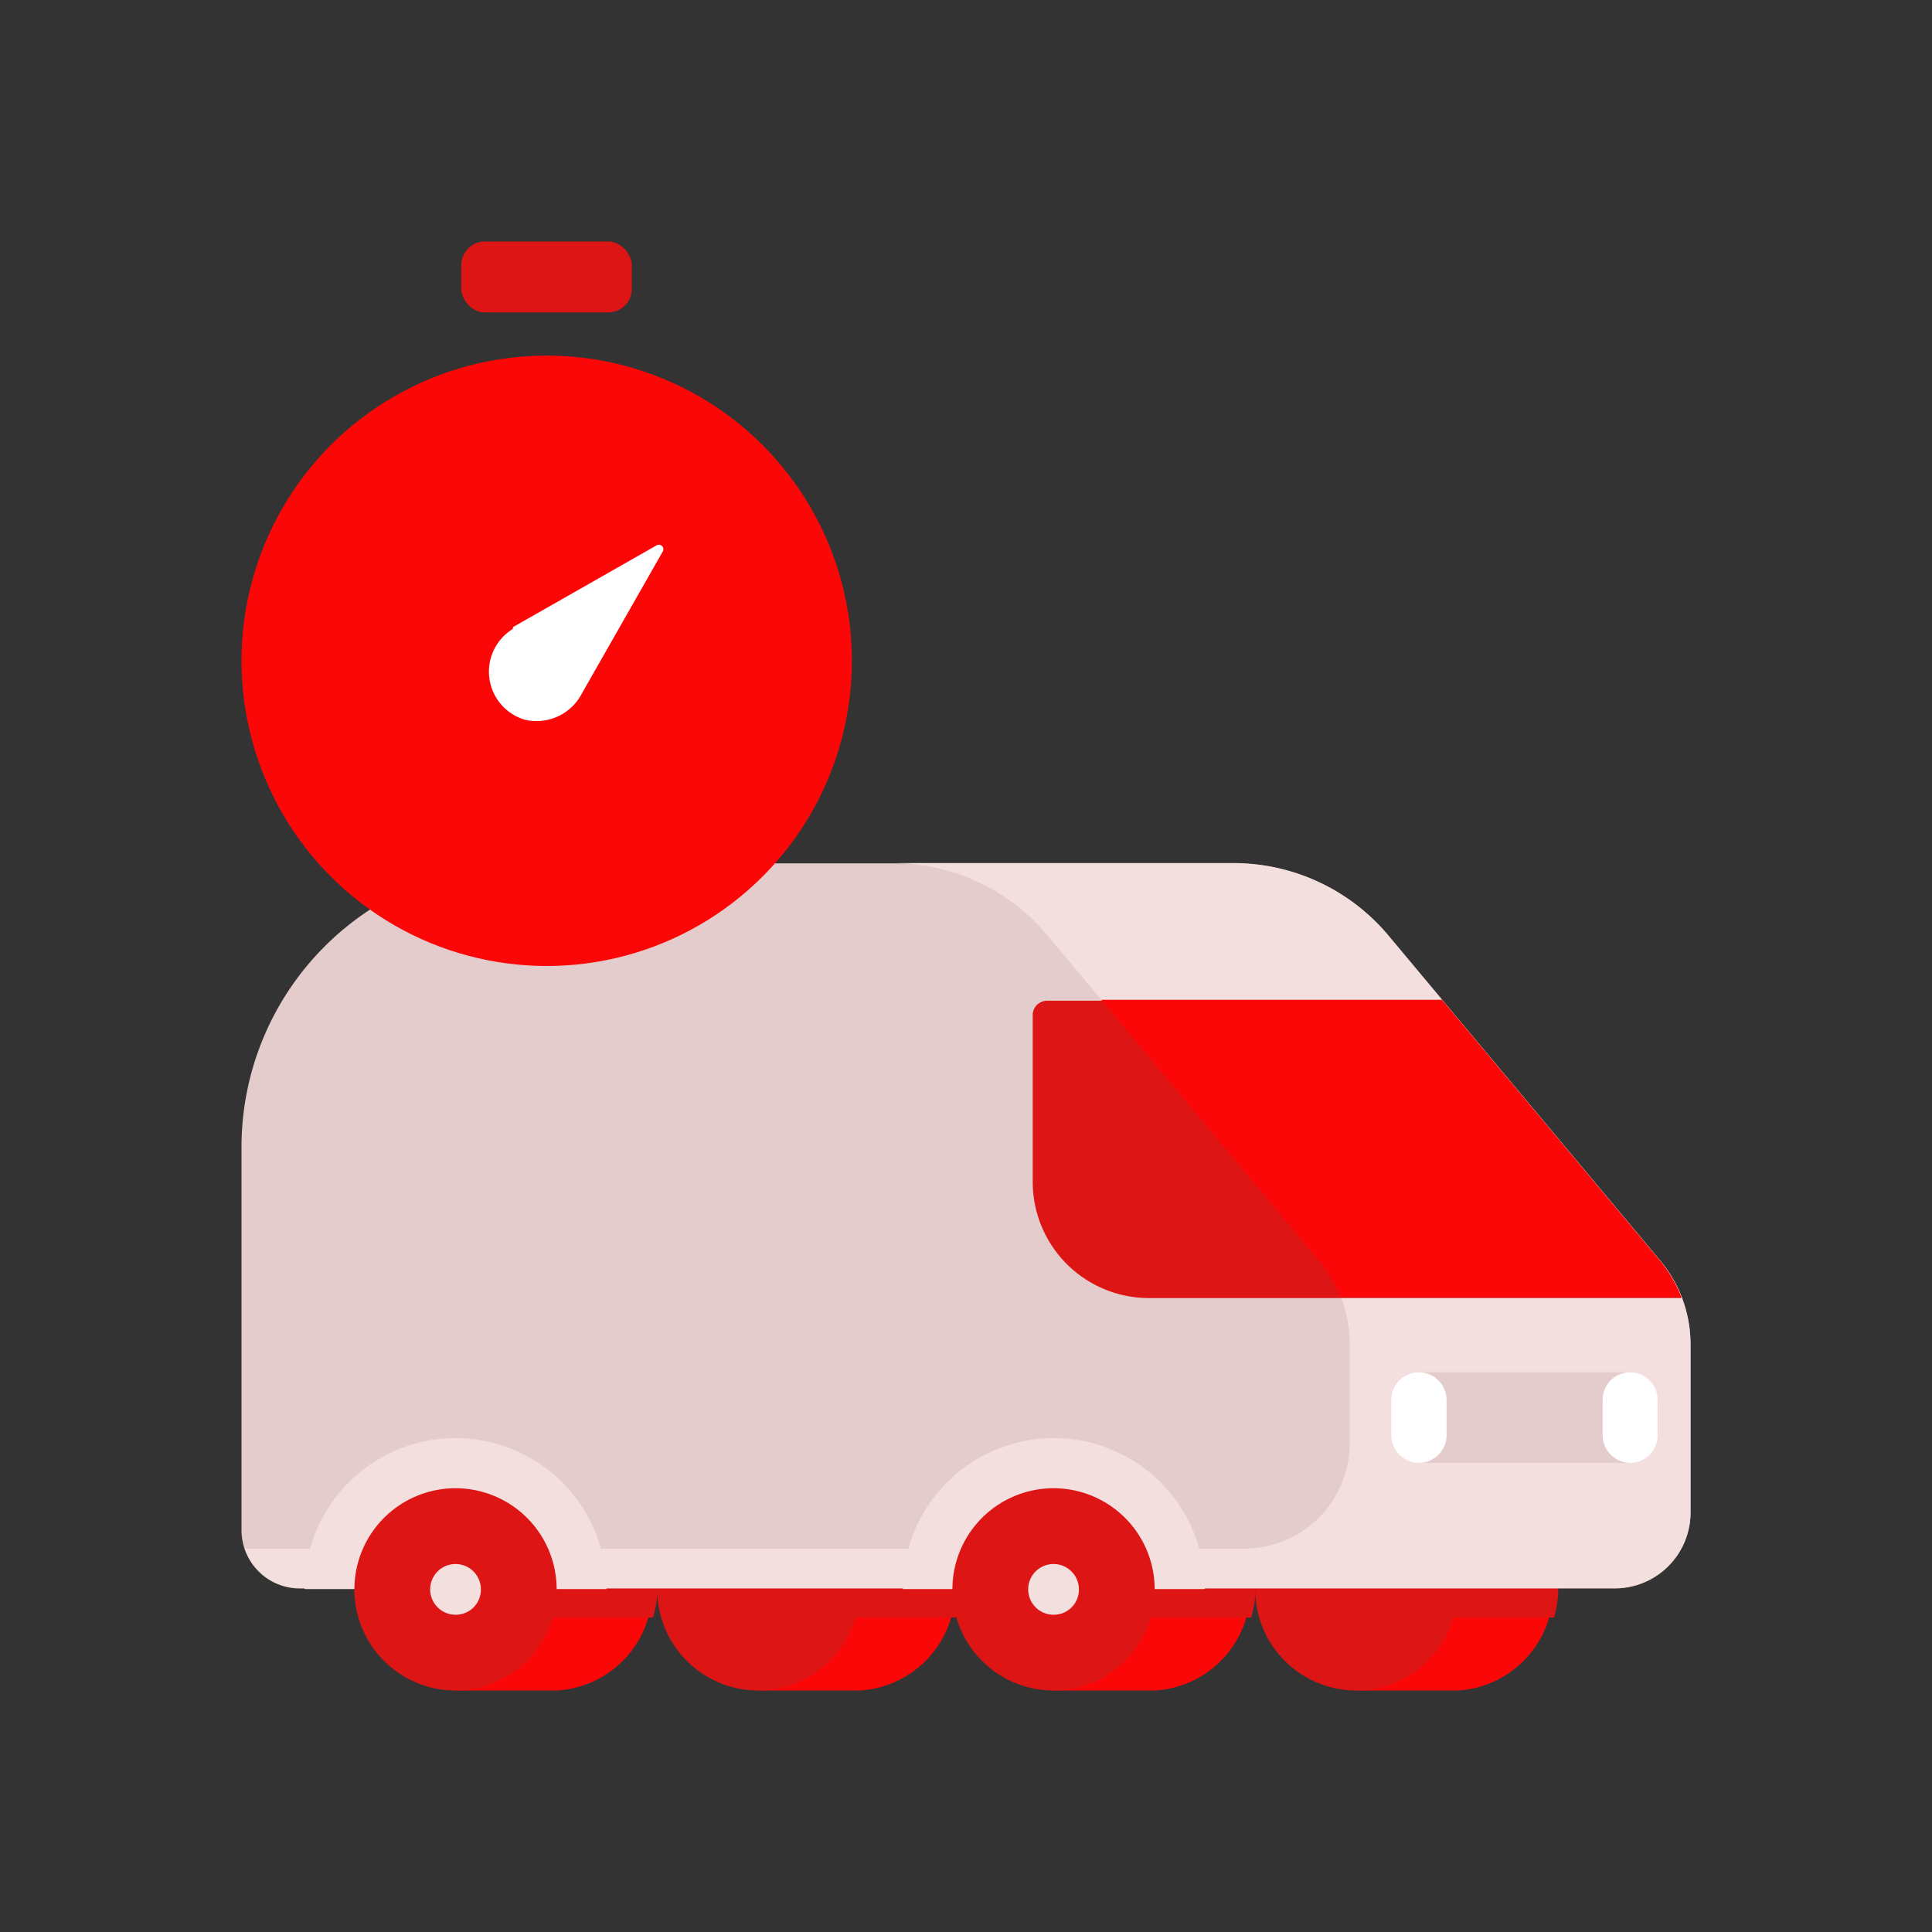 <svg id="Layer_1" data-name="Layer 1" xmlns="http://www.w3.org/2000/svg" viewBox="0 0 64 64"><rect x="0" y="0" width="64" height="64" fill="#333333" stroke="none"/><defs><style>.cls-1{fill:#FC0707;}.cls-2{fill:#DD1515;}.cls-3{fill:#e5cccc;}.cls-4{fill:#F4DFDF;}.cls-5{fill:#fff;}</style></defs><title>shopping, shop, ecommerce, commerce, compass, direction, location, van</title><path class="cls-1" d="M48.28,49.31a3.33,3.33,0,0,0-2.89,5h-.45V56h3.34a3.35,3.35,0,0,0,0-6.69Z"/><path class="cls-2" d="M51.48,53.58a3.47,3.47,0,0,0,.14-.92,3.42,3.42,0,0,0-.18-1.06H45.12a3.42,3.42,0,0,0-.18,1.06,3.1,3.1,0,0,0,.14.92Z"/><path class="cls-2" d="M48.28,52.66A3.35,3.35,0,1,0,44.94,56,3.35,3.35,0,0,0,48.28,52.66Z"/><path class="cls-1" d="M28.47,49.31a3.32,3.32,0,0,0-2.89,5h-.46V56h3.35a3.35,3.35,0,0,0,0-6.69Z"/><path class="cls-2" d="M31.67,53.58a3.47,3.47,0,0,0,.14-.92,3.42,3.42,0,0,0-.18-1.06H25.31a3.42,3.42,0,0,0-.19,1.06,3.11,3.11,0,0,0,.15.92Z"/><path class="cls-2" d="M28.47,52.66A3.35,3.35,0,1,0,25.12,56,3.35,3.35,0,0,0,28.47,52.66Z"/><path class="cls-1" d="M38.25,49.31a3.33,3.33,0,0,0-2.89,5h-.45V56h3.34a3.35,3.35,0,0,0,0-6.69Z"/><path class="cls-2" d="M41.45,53.58a3.47,3.47,0,0,0,.14-.92,3.42,3.42,0,0,0-.18-1.06H35.09a3.42,3.42,0,0,0-.18,1.06,3.1,3.1,0,0,0,.14.92Z"/><path class="cls-1" d="M18.44,49.31a3.32,3.32,0,0,0-2.89,5h-.46V56h3.35a3.35,3.35,0,0,0,0-6.69Z"/><path class="cls-2" d="M21.63,53.58a3.11,3.11,0,0,0,.15-.92,3.42,3.42,0,0,0-.18-1.06H15.28a3.42,3.42,0,0,0-.19,1.06,3.11,3.11,0,0,0,.15.92Z"/><path class="cls-3" d="M53.48,52.62H9.94A1.93,1.93,0,0,1,8,50.69V38a9.4,9.4,0,0,1,9.4-9.4H40.86A6.69,6.69,0,0,1,46,31l9,10.76a4.32,4.32,0,0,1,1,2.77v5.57A2.51,2.51,0,0,1,53.48,52.62Z"/><path class="cls-4" d="M55,41.77,46,31a6.69,6.69,0,0,0-5.15-2.41H29.57A6.67,6.67,0,0,1,34.71,31l9,10.76a4.32,4.32,0,0,1,1,2.77l0,3.27a3.49,3.49,0,0,1-3.49,3.5H8.11a1.94,1.94,0,0,0,1.83,1.31H53.48A2.51,2.51,0,0,0,56,50.11V44.54A4.32,4.32,0,0,0,55,41.77Z"/><rect class="cls-3" x="47" y="45.46" width="6.96" height="3"/><path class="cls-2" d="M34.21,33.59v5.54A3.85,3.85,0,0,0,38.06,43H55.7a4.39,4.39,0,0,0-.7-1.2l-7.23-8.65H34.69A.48.48,0,0,0,34.21,33.59Z"/><path class="cls-1" d="M36.48,33.12l7.22,8.65a4.39,4.39,0,0,1,.7,1.2H55.7a5,5,0,0,0-.3-.62,4.6,4.6,0,0,0-.4-.58l-7.23-8.65Z"/><path class="cls-5" d="M47,48.46h0a.92.92,0,0,1-.91-.92V46.37a.91.91,0,0,1,.91-.91h0a.92.92,0,0,1,.92.91v1.17A.92.92,0,0,1,47,48.46Z"/><path class="cls-5" d="M54,48.46h0a.92.92,0,0,1-.91-.92V46.37a.91.91,0,0,1,.91-.91h0a.91.91,0,0,1,.91.91v1.17A.91.91,0,0,1,54,48.46Z"/><path class="cls-4" d="M15.09,47.64a5,5,0,0,0-5,5h10A5,5,0,0,0,15.09,47.64Z"/><path class="cls-2" d="M18.44,52.66A3.35,3.35,0,1,0,15.09,56,3.35,3.35,0,0,0,18.44,52.66Z"/><path class="cls-4" d="M15.93,52.66a.84.84,0,1,0-.84.83A.83.83,0,0,0,15.93,52.66Z"/><path class="cls-4" d="M34.91,47.64a5,5,0,0,0-5,5h10A5,5,0,0,0,34.91,47.64Z"/><path class="cls-2" d="M38.25,52.66A3.35,3.35,0,1,0,34.91,56,3.35,3.35,0,0,0,38.25,52.66Z"/><path class="cls-4" d="M35.74,52.66a.84.84,0,1,0-.83.83A.83.83,0,0,0,35.74,52.66Z"/><rect class="cls-2" x="15.28" y="8" width="5.65" height="2.35" rx="0.78"/><circle class="cls-1" cx="18.11" cy="21.89" r="10.11"/><path class="cls-5" d="M17,20.77l4.76-2.71a.15.15,0,0,1,.2.2L19.26,23a1.69,1.69,0,0,1-1.88.84,1.66,1.66,0,0,1-.4-3Z"/></svg>